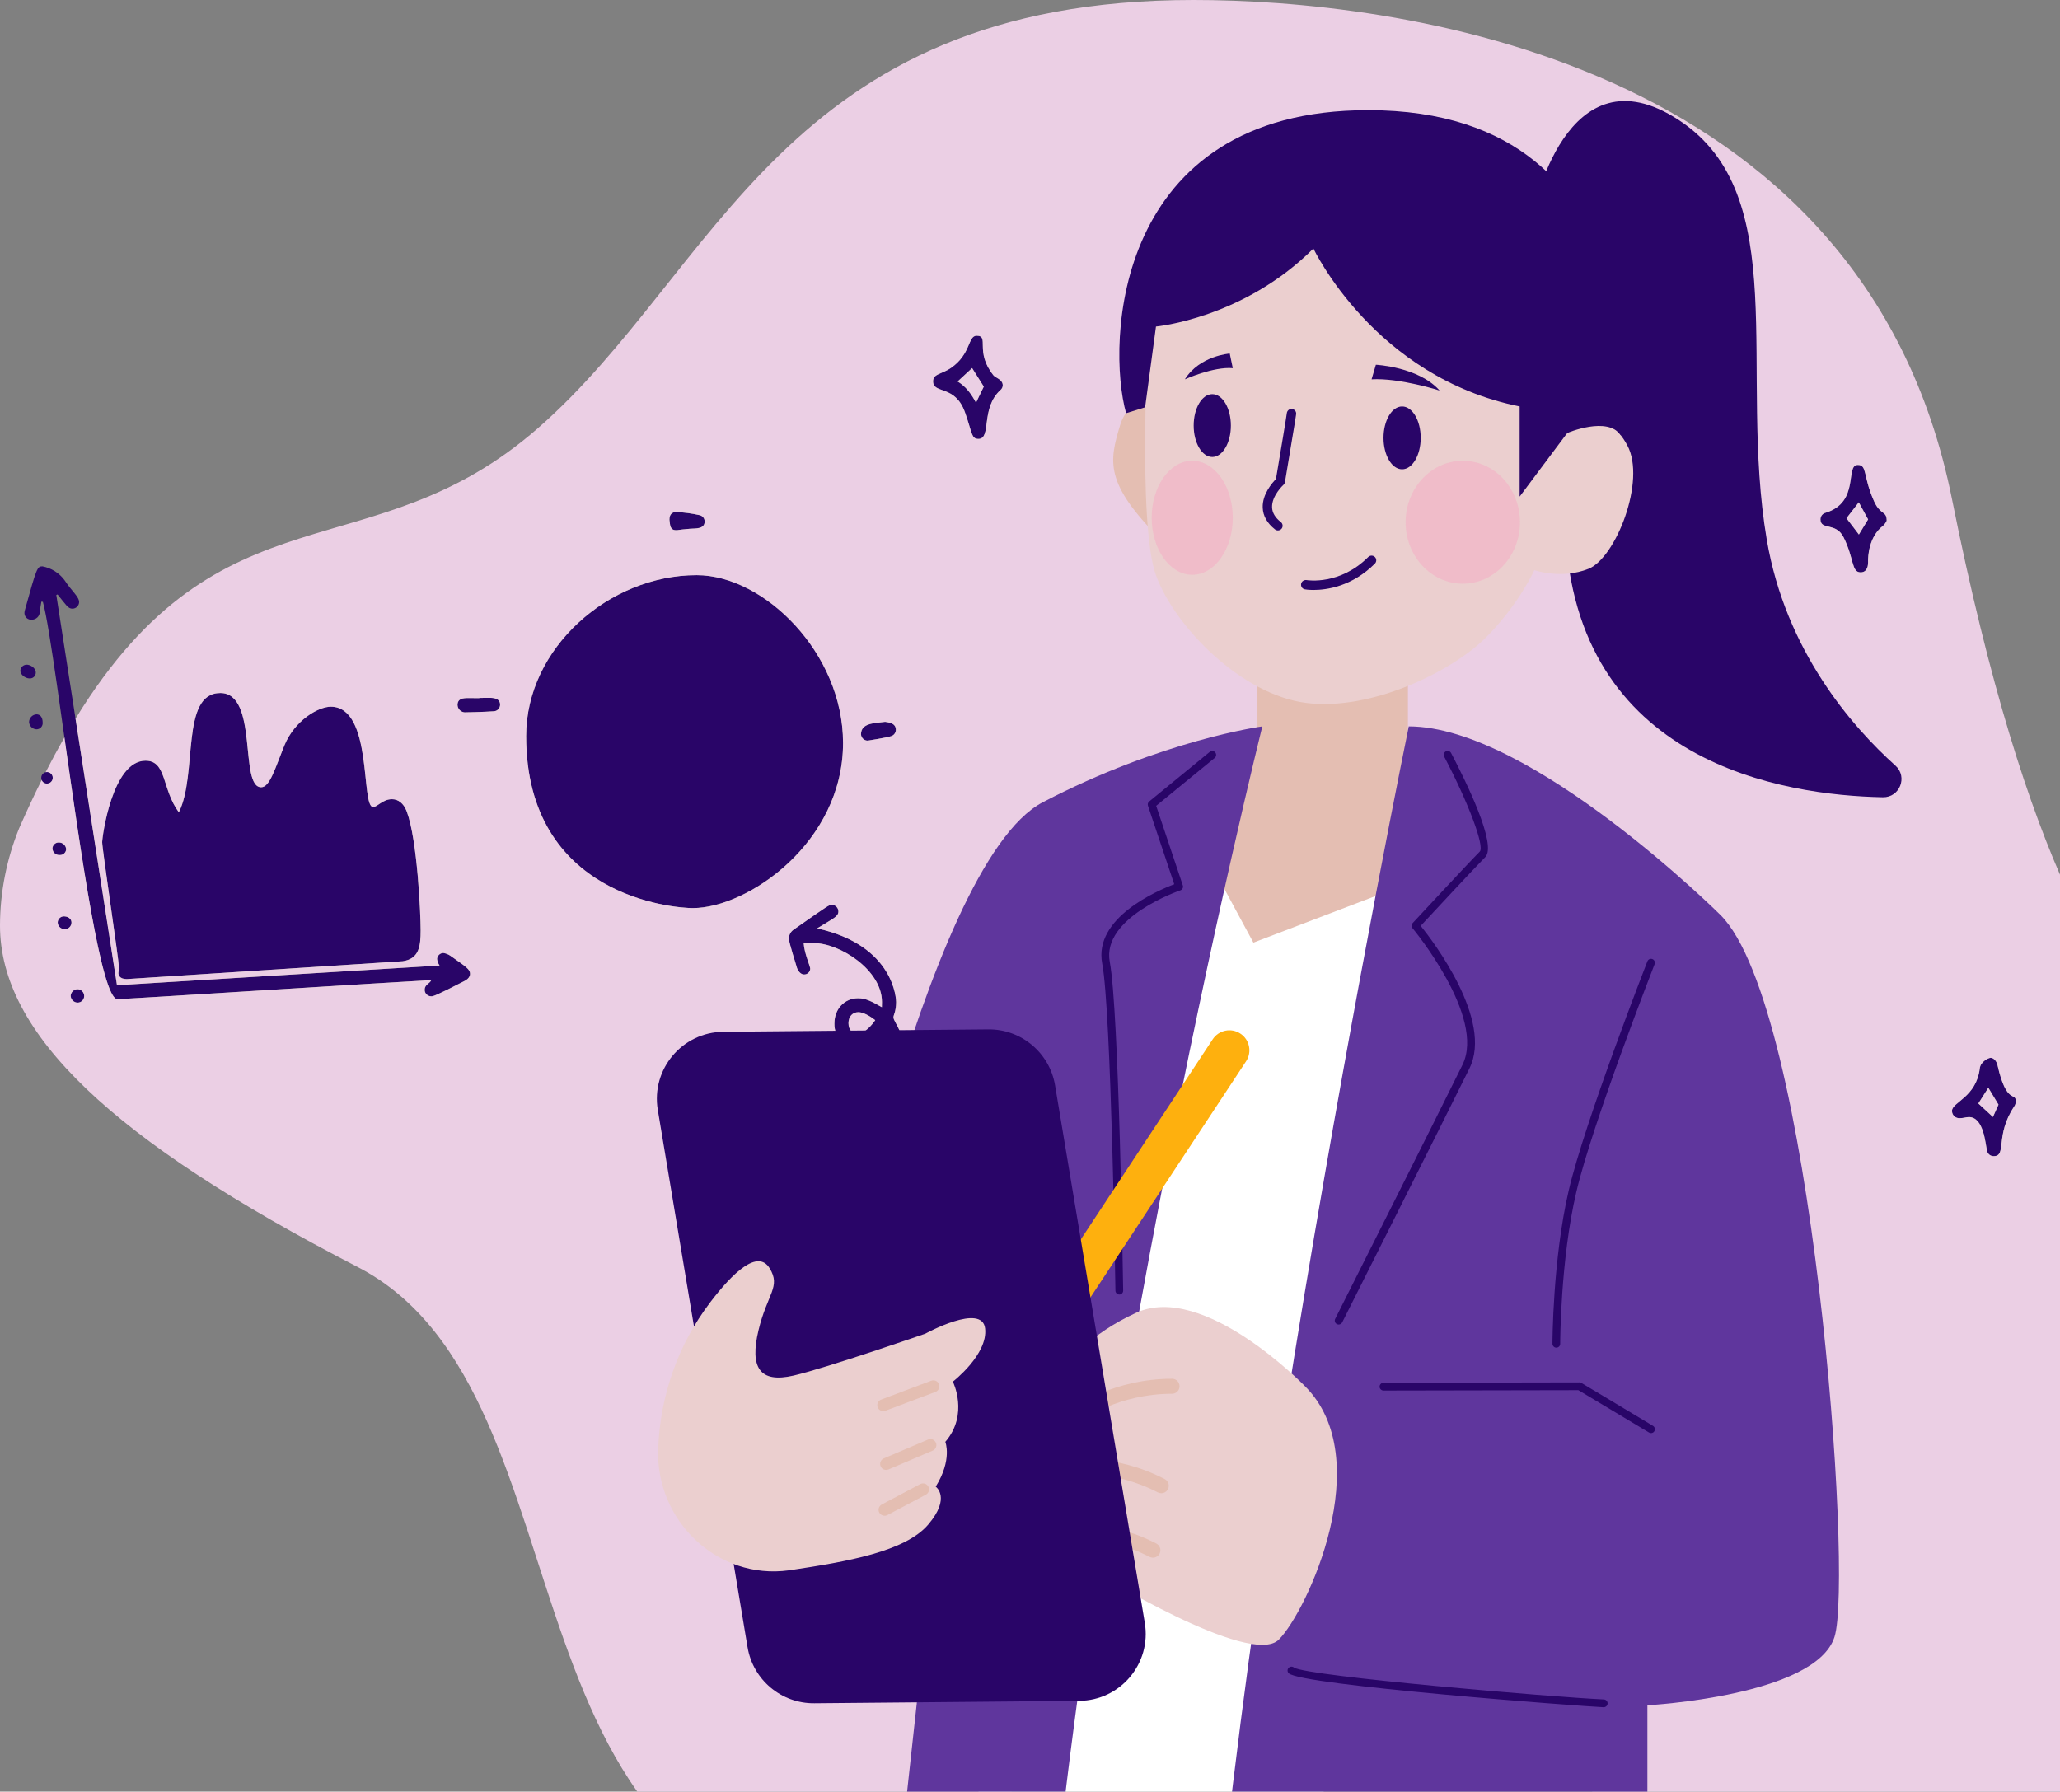 <svg width="530" height="461" viewBox="0 0 530 461" fill="none" xmlns="http://www.w3.org/2000/svg">
<rect x="0" y="0" width="530" height="461" fill="#808080" stroke="none"/>
<g clip-path="url(#clip0_490_11144)">
<path d="M216.9 191.171C216.9 216.792 192.385 233.658 178.226 233.658C173.575 233.658 135.37 230.83 135.37 189.373C135.37 166.77 156.663 147.994 179.235 147.994C196.568 147.994 216.9 167.997 216.9 191.171ZM46.014 209.018C50.914 199.233 46.361 178.326 56.702 178.326C66.552 178.326 61.505 202.567 67.191 202.567C69.43 202.567 70.734 197.796 73.133 191.897C75.813 185.303 81.956 181.844 85.098 181.844C96.007 181.844 92.768 207.659 95.987 207.659C97.118 207.659 98.445 205.649 100.841 205.649C102.466 205.649 103.848 206.699 104.637 208.778C107.388 216.027 108.228 235.182 108.228 239.372C108.228 243.526 107.825 246.715 103.603 247.334C103.538 247.345 32.662 251.925 32.594 251.925C30.61 251.925 30.459 250.693 30.459 250.408C30.536 249.87 30.581 249.328 30.593 248.785C30.593 247.158 26.288 218.48 26.288 216.699C26.288 215.294 28.889 195.737 37.443 195.737C42.951 195.741 41.597 203.063 46.014 209.018Z" fill="#290568"/>
<path d="M10.644 154.811C10.508 155.689 10.323 156.565 10.246 157.448C10.23 157.993 9.999 158.509 9.603 158.884C9.207 159.259 8.678 159.463 8.132 159.45C7.682 159.487 7.235 159.344 6.89 159.052C6.546 158.76 6.331 158.344 6.295 157.894C6.29 157.842 6.288 157.789 6.289 157.736C6.291 157.503 6.324 157.271 6.388 157.047C9.443 146.016 9.577 145.73 10.927 145.73C13.206 146.159 15.237 147.434 16.612 149.297C18.447 152.134 20.355 153.521 20.355 154.945C20.339 155.39 20.152 155.813 19.832 156.125C19.513 156.436 19.085 156.613 18.638 156.619C17.464 156.619 17.061 155.694 14.805 152.965L14.484 153.091L30.096 253.506L113.092 248.44C112.742 247.935 112.522 247.351 112.454 246.74C112.482 246.332 112.662 245.948 112.959 245.665C113.255 245.382 113.648 245.221 114.058 245.212C114.7 245.31 115.313 245.548 115.852 245.909C120 248.819 120.94 249.419 120.94 250.584C120.94 251.27 120.461 251.922 119.513 252.411C112.207 256.181 111.411 256.364 111.058 256.364H110.953C110.505 256.365 110.074 256.188 109.756 255.874C109.437 255.559 109.257 255.132 109.253 254.684C109.253 253.33 110.565 253.111 110.964 252.194C104.528 252.492 31.343 257.113 30.231 257.113C23.937 257.113 14.594 167.64 11.034 154.867L10.644 154.811ZM227.641 265.607C225.177 267.652 223.553 269.624 220.6 269.624C219.803 269.606 219.018 269.431 218.29 269.109C217.561 268.788 216.903 268.326 216.353 267.751C215.803 267.176 215.372 266.498 215.085 265.757C214.797 265.016 214.659 264.225 214.678 263.43C214.679 263.387 214.68 263.344 214.682 263.3C214.682 259.585 217.304 256.854 220.783 256.854C222.77 256.854 224.371 257.734 226.887 259.158C226.887 258.647 226.913 258.214 226.913 257.816C226.913 249.57 216.044 242.671 209.406 242.671C208.558 242.671 207.682 242.73 206.774 242.73C206.942 245.352 208.457 248.573 208.457 249.271C208.437 249.671 208.261 250.048 207.968 250.322C207.674 250.596 207.286 250.746 206.884 250.74C205.66 250.74 205.079 249.141 205.069 249.113C203.067 242.609 202.982 241.97 202.982 241.592V241.492C202.977 241.035 203.088 240.583 203.305 240.18C203.522 239.777 203.837 239.435 204.221 239.186C213.061 232.982 213.377 232.807 213.937 232.807H214.04C214.481 232.824 214.9 233.009 215.209 233.324C215.518 233.638 215.695 234.059 215.703 234.499C215.703 235.871 214.504 236.224 210.236 238.885C230.318 243.294 230.558 257.458 230.558 257.805C230.558 260.244 229.873 261.141 229.873 261.746C229.873 263.195 233.322 265.865 233.322 275.037C233.322 287.479 226.151 300.362 223.845 300.362C223.459 300.364 223.088 300.213 222.812 299.943C222.537 299.673 222.38 299.306 222.374 298.92C222.374 296.943 229.705 288.284 229.705 275.165C229.712 268.664 227.7 265.697 227.641 265.607ZM225.179 262.502C225.041 262.4 222.647 260.44 220.829 260.44C219.412 260.44 218.297 261.503 218.297 263.274C218.297 265.165 219.531 266.015 220.605 266.015C222.455 266.013 224.493 263.543 225.179 262.498V262.502ZM251.733 112.936C249.86 112.936 250.146 111.343 248.268 106.084C245.702 98.9 240.067 101.482 240.067 98.111C240.067 96.153 242.31 96.296 244.651 94.685C249.876 91.087 248.982 86.39 251.27 86.39C254.693 86.39 250.66 90.43 255.616 96.6C256.108 97.212 257.993 97.634 257.993 99.156C257.988 99.385 257.933 99.61 257.833 99.817C257.733 100.023 257.59 100.205 257.413 100.351C252.218 105.033 255.163 112.936 251.733 112.936ZM251.108 103.621L253.11 99.478C252.054 97.803 251.016 96.159 250.105 94.712L246.374 98.161C248.512 99.431 249.907 101.36 251.109 103.618L251.108 103.621ZM485.411 133.958V133.997C485.187 134.473 484.879 134.904 484.502 135.271C480.724 138.084 480.621 143.438 480.621 144.224V144.695C480.621 145.31 480.541 147.27 478.698 147.27C476.319 147.27 477.067 143.768 474.319 138.249C472.356 134.301 468.374 136.512 468.374 133.628C468.375 133.238 468.507 132.86 468.748 132.553C468.99 132.247 469.327 132.03 469.706 131.936C478.611 129.211 474.632 119.63 477.974 119.63C480.457 119.63 479.237 122.474 482.179 129.015C483.797 132.609 485.411 131.379 485.411 133.958ZM475.065 133.344L478.258 137.538L480.627 133.649L478.235 129.252C477.178 130.615 476.121 131.979 475.065 133.344ZM512.944 297.491C512.522 297.5 512.112 297.352 511.793 297.076C511.474 296.8 511.269 296.417 511.218 295.999C510.789 294.307 510.405 287.435 506.56 287.435C505.838 287.435 505.205 287.716 504.196 287.716C503.702 287.747 503.216 287.58 502.846 287.254C502.475 286.927 502.25 286.467 502.219 285.974C502.216 285.928 502.215 285.881 502.216 285.835C502.216 283.6 508.478 282.335 509.363 274.901C509.576 273.108 511.683 272.192 512.146 272.192C512.936 272.192 513.677 272.998 513.925 274.09C516.304 284.545 518.639 280.786 518.639 283.434C518.617 283.915 518.455 284.379 518.172 284.769C513.245 292.21 516.372 297.491 512.944 297.491ZM512.748 287.41L514.18 284.233L511.56 279.887L508.99 283.934L512.748 287.41ZM123.313 179.578C124 179.578 124.688 179.563 125.374 179.563C125.526 179.563 125.719 179.557 125.938 179.557C127.01 179.557 128.667 179.695 128.667 181.332C128.666 181.763 128.5 182.178 128.202 182.491C127.905 182.804 127.498 182.991 127.066 183.014C124.625 183.203 119.586 183.297 119.518 183.297C119.038 183.253 118.59 183.037 118.258 182.688C117.925 182.34 117.731 181.883 117.71 181.402C117.71 179.707 119.203 179.618 120.474 179.618H120.908C121.709 179.618 122.512 179.643 123.313 179.643V179.578ZM172.24 133.776V133.641C172.24 132.526 172.795 131.749 173.984 131.749C176.005 131.844 178.013 132.114 179.986 132.557C180.364 132.633 180.702 132.841 180.941 133.143C181.179 133.444 181.303 133.821 181.291 134.205C181.291 136.204 178.864 135.942 177.597 136.049C174.074 136.347 174.673 136.419 173.944 136.419C172.366 136.419 172.411 135.126 172.24 133.776ZM227.735 185.734C228.388 185.873 230.486 185.943 230.486 187.747C230.495 188.132 230.373 188.509 230.14 188.817C229.907 189.124 229.577 189.343 229.203 189.44C227.898 189.843 223.303 190.572 223.248 190.572C222.809 190.571 222.387 190.404 222.066 190.105C221.745 189.806 221.549 189.397 221.518 188.961C221.518 185.993 224.971 186.111 227.735 185.734ZM9.385 183.806C10.373 183.806 10.976 184.595 10.976 185.892C11 186.116 10.977 186.343 10.908 186.557C10.838 186.771 10.724 186.968 10.573 187.135C10.422 187.302 10.237 187.435 10.03 187.526C9.824 187.617 9.601 187.663 9.375 187.661C8.878 187.64 8.406 187.434 8.055 187.082C7.703 186.731 7.497 186.26 7.477 185.764C7.492 185.258 7.696 184.776 8.049 184.414C8.402 184.051 8.879 183.834 9.385 183.806ZM7.648 174.571C6.473 174.571 5.234 173.586 5.234 172.585C5.255 172.163 5.44 171.764 5.749 171.475C6.059 171.185 6.469 171.027 6.893 171.033C7.708 171.033 9.202 171.79 9.202 173.076C9.203 173.272 9.164 173.466 9.09 173.647C9.015 173.829 8.905 173.993 8.767 174.132C8.628 174.271 8.464 174.381 8.283 174.457C8.101 174.532 7.907 174.571 7.711 174.572C7.689 174.572 7.668 174.571 7.648 174.571ZM19.981 257.984C19.52 257.978 19.078 257.798 18.745 257.48C18.411 257.163 18.21 256.731 18.182 256.272C18.198 255.815 18.386 255.381 18.71 255.058C19.034 254.735 19.468 254.547 19.926 254.532C20.385 254.535 20.825 254.719 21.148 255.044C21.472 255.369 21.655 255.808 21.656 256.266C21.66 256.488 21.619 256.709 21.537 256.916C21.455 257.122 21.333 257.311 21.178 257.47C21.023 257.63 20.838 257.757 20.633 257.846C20.429 257.934 20.209 257.981 19.986 257.984H19.981ZM16.555 235.797C16.925 235.797 18.393 236.039 18.393 237.424C18.38 237.869 18.192 238.292 17.871 238.601C17.55 238.91 17.12 239.082 16.674 239.079C16.206 239.095 15.75 238.925 15.408 238.606C15.066 238.287 14.864 237.846 14.847 237.379C14.847 237.171 14.887 236.965 14.967 236.773C15.046 236.581 15.163 236.406 15.31 236.259C15.457 236.111 15.632 235.994 15.825 235.914C16.017 235.834 16.224 235.793 16.432 235.793C16.473 235.793 16.515 235.794 16.555 235.797ZM15.356 219.999C14.897 220.032 14.444 219.882 14.095 219.582C13.747 219.282 13.533 218.856 13.499 218.398L13.496 218.34C13.498 218.133 13.54 217.928 13.621 217.738C13.702 217.547 13.819 217.374 13.967 217.229C14.115 217.084 14.29 216.969 14.482 216.892C14.675 216.814 14.88 216.775 15.088 216.777C15.103 216.777 15.118 216.777 15.133 216.778C15.603 216.771 16.059 216.942 16.41 217.255C16.761 217.569 16.98 218.002 17.024 218.47C17.02 218.676 16.975 218.879 16.892 219.067C16.808 219.255 16.689 219.425 16.54 219.567C16.391 219.71 16.215 219.821 16.023 219.896C15.831 219.97 15.626 220.006 15.42 220.001C15.399 220.001 15.378 220.001 15.356 219.999ZM10.618 200.133C10.617 199.839 10.704 199.551 10.868 199.307C11.031 199.062 11.264 198.871 11.536 198.758C11.808 198.646 12.107 198.616 12.396 198.672C12.685 198.729 12.951 198.87 13.16 199.077C13.369 199.285 13.511 199.549 13.569 199.837C13.628 200.125 13.599 200.424 13.487 200.696C13.375 200.968 13.185 201.201 12.941 201.365C12.697 201.529 12.409 201.617 12.114 201.619C11.924 201.625 11.734 201.593 11.556 201.526C11.377 201.459 11.214 201.358 11.075 201.228C10.936 201.098 10.824 200.941 10.746 200.768C10.667 200.595 10.624 200.408 10.618 200.218C10.617 200.19 10.617 200.161 10.618 200.133Z" fill="#290568"/>
<path d="M396.649 402.441C395.858 402.863 395.191 403.163 395.062 404.045C395.351 404.334 395.739 404.506 396.148 404.527C396.673 404.481 397.161 404.241 397.518 403.855C397.24 403.41 396.959 402.953 396.649 402.441ZM218.296 263.273C218.296 265.165 219.529 266.015 220.603 266.015C222.454 266.015 224.49 263.542 225.178 262.5C225.04 262.399 222.646 260.439 220.828 260.439C219.412 260.44 218.296 261.503 218.296 263.273ZM475.065 133.345L478.258 137.538L480.627 133.649L478.235 129.251C477.152 130.648 476.079 132.033 475.065 133.345Z" fill="#EBCFE4"/>
<path d="M589 337.058C589 248.74 540.696 320.386 502.201 128.363C479.278 14.009 357.139 0 307.092 0C201.411 0 184.743 69.722 138.36 110.213C95.361 147.75 57.125 123.503 19.431 184.912L30.096 253.506L113.092 248.44C112.742 247.935 112.522 247.351 112.454 246.74C112.482 246.332 112.662 245.948 112.959 245.665C113.255 245.382 113.647 245.22 114.058 245.211C114.7 245.309 115.313 245.548 115.852 245.909C119.999 248.818 120.94 249.419 120.94 250.584C120.94 251.27 120.461 251.922 119.513 252.411C112.207 256.181 111.411 256.363 111.058 256.363H110.953C110.504 256.364 110.074 256.188 109.756 255.874C109.437 255.559 109.257 255.131 109.253 254.684C109.253 253.33 110.565 253.111 110.964 252.194C104.528 252.492 31.343 257.113 30.231 257.113C26.158 257.113 20.808 219.641 16.574 189.735C14.962 192.556 13.35 195.542 11.738 198.693C11.858 198.664 11.98 198.648 12.104 198.647C12.494 198.654 12.865 198.813 13.139 199.09C13.413 199.367 13.567 199.74 13.568 200.129C13.57 200.519 13.418 200.893 13.146 201.171C12.874 201.45 12.503 201.612 12.114 201.621C11.813 201.638 11.515 201.558 11.265 201.391C11.015 201.225 10.826 200.981 10.727 200.698C8.801 204.56 6.875 208.682 4.951 213.064C1.703 221.03 0.022 229.546 -6.10352e-05 238.146C-6.10352e-05 265.827 28.609 293.278 92 326C155.391 358.722 123.757 493 230.558 493C321.558 441 211.84 289.201 211.84 290.239C211.84 290.537 211.73 290.914 211.73 291.954C211.73 292.433 217.182 341.835 217.884 343.902C239.961 308.838 282.441 327.907 302.355 304.933C301.942 304.821 301.521 304.741 301.095 304.694C300.302 304.694 277.958 304.958 277.265 304.958C276.639 304.958 276.104 305.073 275.639 305.073C272.752 305.073 272.573 300.635 270.003 236.605C269.771 230.835 263.887 238.883 263.887 217.06C263.887 200.94 336 306.807 336 305.073C336 303.907 335.044 304.496 335.044 293.865C335.044 249.486 292.55 257.808 346.5 257.808C435.054 257.808 409.5 217.683 409.5 288.467C409.5 308.112 453.257 279.091 453.257 295.076C453.257 298.42 452.144 298.662 449.676 298.662C449.311 298.662 442.028 298.642 427.374 298.642C418.139 298.642 408.491 298.649 400.669 298.649H399.69C404.587 305.396 427.382 307.993 430.147 307.993L400.669 528C446.731 528 449.676 519.5 469.706 493L506.56 485.5C505.802 492.154 527.677 461.705 523.515 466.959C556.746 462.764 589 392.813 589 337.058ZM103.603 247.334C103.538 247.344 32.662 251.924 32.594 251.924C30.61 251.924 30.459 250.693 30.459 250.408C30.536 249.87 30.581 249.328 30.593 248.784C30.593 247.157 26.288 218.479 26.288 216.698C26.288 215.293 28.889 195.737 37.443 195.737C42.948 195.737 41.594 203.059 46.012 209.014C50.911 199.229 46.359 178.322 56.699 178.322C66.55 178.322 61.502 202.563 67.188 202.563C69.428 202.563 70.731 197.792 73.129 191.892C75.81 185.298 81.954 181.84 85.095 181.84C96.005 181.84 92.766 207.654 95.984 207.654C97.116 207.654 98.442 205.645 100.839 205.645C102.463 205.645 103.845 206.694 104.634 208.773C107.385 216.023 108.226 235.177 108.226 239.368C108.228 243.526 107.825 246.715 103.603 247.334ZM13.496 218.342C13.497 218.135 13.54 217.93 13.621 217.74C13.702 217.549 13.819 217.376 13.967 217.231C14.115 217.086 14.29 216.971 14.482 216.894C14.674 216.816 14.88 216.777 15.088 216.778C15.103 216.778 15.118 216.779 15.133 216.78C15.603 216.773 16.059 216.943 16.41 217.257C16.76 217.57 16.98 218.004 17.024 218.472C17.02 218.678 16.974 218.88 16.89 219.068C16.807 219.257 16.687 219.426 16.538 219.568C16.389 219.71 16.213 219.822 16.021 219.896C15.828 219.97 15.623 220.006 15.417 220.001L15.358 219.998C15.131 220.015 14.902 219.987 14.686 219.915C14.47 219.844 14.269 219.731 14.097 219.582C13.924 219.434 13.782 219.253 13.68 219.05C13.577 218.846 13.516 218.625 13.499 218.398L13.496 218.342ZM16.673 239.08C16.205 239.096 15.75 238.926 15.408 238.607C15.065 238.288 14.864 237.847 14.847 237.381C14.846 237.173 14.887 236.966 14.966 236.774C15.046 236.582 15.162 236.407 15.309 236.259C15.456 236.112 15.631 235.995 15.823 235.915C16.016 235.835 16.222 235.793 16.431 235.792C16.473 235.792 16.515 235.794 16.558 235.797C16.928 235.797 18.396 236.039 18.396 237.424C18.383 237.87 18.195 238.293 17.873 238.602C17.551 238.912 17.12 239.083 16.673 239.08ZM19.983 257.984C19.522 257.978 19.08 257.798 18.747 257.48C18.413 257.163 18.212 256.731 18.184 256.272C18.2 255.815 18.388 255.381 18.712 255.058C19.036 254.735 19.47 254.547 19.928 254.531C20.387 254.535 20.826 254.719 21.15 255.044C21.474 255.369 21.657 255.808 21.658 256.266C21.662 256.488 21.621 256.709 21.539 256.915C21.457 257.122 21.335 257.311 21.18 257.47C21.025 257.63 20.84 257.757 20.635 257.845C20.431 257.934 20.211 257.981 19.988 257.984H19.981H19.983ZM227.735 185.733C228.388 185.873 230.485 185.943 230.485 187.747C230.494 188.132 230.373 188.509 230.14 188.816C229.907 189.124 229.577 189.343 229.203 189.439C227.898 189.843 223.303 190.572 223.248 190.572C222.809 190.57 222.387 190.403 222.066 190.105C221.745 189.806 221.549 189.397 221.518 188.96C221.518 185.993 224.971 186.11 227.735 185.733ZM173.982 131.749C176.002 131.843 178.01 132.113 179.983 132.556C180.361 132.633 180.699 132.841 180.938 133.142C181.177 133.444 181.301 133.821 181.288 134.205C181.288 136.204 178.861 135.941 177.594 136.049C174.072 136.347 174.67 136.419 173.941 136.419C172.362 136.419 172.408 135.126 172.235 133.776V133.641C172.236 132.526 172.791 131.749 173.98 131.749H173.982ZM127.068 183.014C124.627 183.202 119.588 183.297 119.52 183.297C119.04 183.253 118.592 183.037 118.259 182.688C117.927 182.34 117.733 181.883 117.712 181.402C117.712 179.707 119.205 179.618 120.476 179.618H120.91C121.711 179.618 122.514 179.642 123.315 179.642V179.577C124.002 179.577 124.69 179.563 125.376 179.563C125.527 179.563 125.721 179.557 125.94 179.557C127.012 179.557 128.669 179.695 128.669 181.332C128.668 181.763 128.502 182.178 128.204 182.491C127.906 182.804 127.499 182.991 127.067 183.014H127.068ZM135.371 189.373C135.371 166.77 156.664 147.994 179.236 147.994C196.569 147.994 216.901 167.996 216.901 191.171C216.901 216.792 192.386 233.658 178.227 233.658C173.574 233.658 135.37 230.83 135.37 189.373H135.371ZM223.851 300.363C223.464 300.364 223.093 300.214 222.818 299.944C222.542 299.674 222.385 299.306 222.38 298.921C222.38 296.944 229.71 288.284 229.71 275.165C229.71 268.666 227.7 265.7 227.641 265.609C225.177 267.654 223.552 269.627 220.6 269.627C219.803 269.608 219.018 269.433 218.29 269.112C217.561 268.79 216.903 268.329 216.353 267.753C215.803 267.178 215.372 266.501 215.085 265.759C214.797 265.018 214.659 264.227 214.678 263.433C214.679 263.389 214.68 263.346 214.682 263.303C214.682 259.588 217.304 256.856 220.783 256.856C222.77 256.856 224.371 257.737 226.887 259.161C226.887 258.649 226.913 258.216 226.913 257.818C226.913 249.572 216.044 242.674 209.406 242.674C208.558 242.674 207.682 242.732 206.774 242.732C206.942 245.355 208.457 248.576 208.457 249.273C208.437 249.674 208.261 250.051 207.968 250.325C207.674 250.599 207.285 250.748 206.884 250.742C205.66 250.742 205.079 249.143 205.069 249.115C203.067 242.611 202.982 241.972 202.982 241.594V241.494C202.977 241.037 203.088 240.586 203.305 240.183C203.522 239.779 203.837 239.437 204.221 239.188C213.061 232.984 213.377 232.81 213.937 232.81H214.04C214.481 232.827 214.899 233.011 215.209 233.326C215.518 233.641 215.695 234.061 215.703 234.502C215.703 235.873 214.504 236.226 210.236 238.888C230.318 243.296 230.558 257.461 230.558 257.808C230.558 260.246 229.872 261.143 229.872 261.748C229.872 263.197 233.322 265.868 233.322 275.04C233.327 287.479 226.157 300.363 223.851 300.363ZM257.413 100.348C252.217 105.034 255.163 112.934 251.733 112.934C249.86 112.934 250.146 111.34 248.268 106.082C245.702 98.897 240.067 101.48 240.067 98.108C240.067 96.15 242.31 96.294 244.651 94.682C249.876 91.084 248.982 86.387 251.27 86.387C254.693 86.387 250.66 90.428 255.616 96.597C256.108 97.209 257.993 97.631 257.993 99.153C257.988 99.382 257.933 99.608 257.833 99.814C257.733 100.02 257.59 100.202 257.413 100.348ZM485.41 133.997C485.187 134.472 484.879 134.904 484.502 135.271C480.723 138.084 480.62 143.438 480.62 144.224V144.694C480.62 145.31 480.541 147.27 478.697 147.27C476.318 147.27 477.066 143.768 474.319 138.249C472.355 134.301 468.373 136.511 468.373 133.628C468.374 133.238 468.506 132.86 468.747 132.553C468.989 132.247 469.326 132.029 469.706 131.936C478.61 129.211 474.631 119.63 477.974 119.63C480.456 119.63 479.237 122.474 482.179 129.015C483.795 132.609 485.409 131.379 485.409 133.961L485.41 133.997ZM518.171 284.767C513.243 292.21 516.371 297.49 512.943 297.49C512.521 297.499 512.111 297.351 511.792 297.075C511.473 296.799 511.268 296.416 511.217 295.998C510.788 294.306 510.404 287.434 506.56 287.434C505.837 287.434 505.204 287.716 504.195 287.716C503.701 287.746 503.216 287.58 502.845 287.253C502.474 286.926 502.249 286.466 502.218 285.973C502.216 285.927 502.215 285.881 502.215 285.835C502.215 283.6 508.477 282.334 509.362 274.901C509.575 273.107 511.682 272.191 512.145 272.191C512.935 272.191 513.676 272.998 513.924 274.09C516.303 284.544 518.638 280.785 518.638 283.433C518.616 283.914 518.453 284.377 518.171 284.767Z" fill="#EBCFE4"/>
<path d="M508.991 283.934L512.749 287.41L514.181 284.233L511.561 279.886L508.991 283.934ZM246.374 98.162C248.512 99.432 249.907 101.361 251.108 103.62L253.11 99.477L250.105 94.71L246.374 98.162Z" fill="#EBCFE4"/>
<path d="M394.37 55.044C394.37 55.044 402.74 11.606 432.046 30.974C461.352 50.33 447.214 95.339 454.541 138.776C459.386 167.487 476.568 187.047 487.671 197.013C490.885 199.903 488.751 205.228 484.434 205.144C459.038 204.653 405.15 196.461 402.752 136.162C399.599 57.142 394.37 55.044 394.37 55.044Z" fill="#290568"/>
<path d="M362.235 190.225V162.234H323.516V188.042C319.799 189.877 316.19 191.544 316.19 191.544L301.537 233.41L313.576 270.036L346.803 267.158L374.274 218.492C374.274 218.48 375.317 195.19 362.235 190.225ZM298.491 106.924C298.491 106.924 290.948 100.219 288.154 109.503C285.36 118.785 284.185 124.361 298.491 138.668C312.795 152.976 298.491 106.924 298.491 106.924Z" fill="#E4BEB2"/>
<path d="M295.697 81.464C295.445 83.539 292.555 134.843 297.435 148.095C302.316 161.347 319.414 178.797 336.154 180.883C352.893 182.97 373.65 172.68 382.199 164.141C390.749 155.602 394.753 146.704 394.753 146.704C394.753 146.704 401.733 149.15 408.711 146.357C415.69 143.562 423.568 123.678 418.687 114.611C413.807 105.545 406.96 107.272 399.802 114.42L397.896 68.212L353.254 37.858L312.436 51.11C312.449 51.11 298.838 54.948 295.697 81.464Z" fill="#EBCFCF"/>
<path d="M304.677 209.582L322.471 242.549L371.167 223.972L388.134 263.476L337.916 417.067L345.183 538.049C345.183 538.049 274.076 537.521 247.912 511.365L262.565 319.218C262.565 319.207 270.935 186.819 304.677 209.582Z" fill="white"/>
<path d="M362.451 186.903C362.451 186.903 308.827 448.296 308.827 570.753C308.827 570.753 362.451 597.173 423.844 570.657V438.785C423.844 438.785 467.095 436.447 471.976 421.215C476.856 405.985 466.256 259.051 442.669 235.462C442.682 235.462 393.843 186.903 362.451 186.903ZM324.775 186.903C324.775 186.903 274.185 389.364 265.815 554.718C265.815 554.718 245.874 552.103 224.951 538.049L242.458 378.079L211.761 354.356C211.761 354.356 237.577 222.485 268.274 206.439C298.97 190.392 324.775 186.903 324.775 186.903Z" fill="#5F369D"/>
<path d="M287.988 333.094C287.436 333.094 286.991 332.65 286.98 332.11C286.968 331.391 285.913 260.155 283.575 247.91C281.332 236.145 297.879 229.118 302.113 227.523L295.35 207.326C295.217 206.931 295.337 206.499 295.661 206.235L311.25 193.463C311.681 193.115 312.305 193.175 312.665 193.607C313.012 194.039 312.953 194.662 312.521 195.023L297.46 207.35L304.319 227.822C304.499 228.35 304.211 228.914 303.683 229.094C303.479 229.165 283.347 236.062 285.529 247.538C287.891 259.963 288.922 329.149 288.97 332.086C288.982 332.638 288.538 333.094 287.988 333.106C287.999 333.094 287.999 333.094 287.988 333.094Z" fill="#290568"/>
<path d="M253.959 364.851C251.583 363.293 250.924 360.09 252.496 357.728L312.006 267.423C313.564 265.048 316.767 264.388 319.128 265.96C321.502 267.518 322.162 270.721 320.591 273.083L261.081 363.388C259.521 365.762 256.32 366.411 253.959 364.851Z" fill="#FEB00E"/>
<path d="M335.77 356.708C335.77 356.708 309.69 329.725 292.219 337.832C246.282 359.142 281.355 404.355 281.355 404.355C281.355 404.355 321.716 429.191 329.019 421.888C336.309 414.572 354.464 375.392 335.77 356.708Z" fill="#EBCFCF"/>
<path d="M277.59 365.583C276.99 365.583 276.402 365.306 276.019 364.779C275.395 363.915 275.587 362.704 276.451 362.08C276.858 361.78 286.726 354.765 301.547 354.765C302.615 354.765 303.477 355.628 303.477 356.696C303.477 357.762 302.615 358.626 301.547 358.626C287.962 358.626 278.812 365.138 278.728 365.21C278.381 365.462 277.974 365.583 277.59 365.583ZM298.778 384.218C298.479 384.218 298.178 384.147 297.891 384.003C285.828 377.766 274.7 379.338 274.592 379.362C273.537 379.53 272.554 378.797 272.398 377.742C272.242 376.687 272.962 375.703 274.017 375.548C274.521 375.476 286.5 373.773 299.665 380.585C300.613 381.077 300.984 382.24 300.492 383.187C300.145 383.835 299.474 384.218 298.778 384.218ZM296.62 400.804C296.32 400.804 296.021 400.733 295.733 400.589C283.67 394.353 272.542 395.935 272.435 395.947C271.38 396.115 270.396 395.384 270.24 394.328C270.084 393.273 270.804 392.289 271.859 392.134C272.362 392.061 284.341 390.359 297.508 397.17C298.455 397.662 298.827 398.825 298.335 399.773C297.987 400.421 297.316 400.804 296.62 400.804Z" fill="#E4BEB2"/>
<path d="M277.687 437.646L209.519 438.269C201.029 438.353 193.738 432.238 192.335 423.854L169.241 285.59C167.49 275.133 175.5 265.587 186.1 265.491L254.269 264.868C262.758 264.783 270.048 270.9 271.451 279.283L294.534 417.559C296.285 428.004 288.287 437.55 277.687 437.646Z" fill="#290568"/>
<path d="M169.337 372.861C169.816 359.238 174.409 346.058 182.647 335.204C188.558 327.409 194.961 321.365 198.019 326.342C200.957 331.139 197.419 332.83 195.141 342.328C192.863 351.826 195.405 355.988 204.17 353.949C212.936 351.91 238.069 343.167 238.069 343.167C238.069 343.167 252.697 335.157 253.453 341.837C254.208 348.517 245.155 355.508 245.155 355.508C245.155 355.508 249.352 363.903 243.212 371.002C243.212 371.002 245.071 375.583 240.742 382.528C240.742 382.528 244.748 385.322 238.812 392.289C232.888 399.257 217.792 401.848 203.391 404.007C203.247 404.031 203.103 404.055 202.959 404.067C184.649 406.573 168.677 391.342 169.337 372.861Z" fill="#EBCFCF"/>
<path d="M227.253 363.099C226.629 363.099 226.041 362.715 225.813 362.104C225.514 361.312 225.922 360.424 226.713 360.125L239.603 355.268C240.394 354.968 241.283 355.376 241.582 356.168C241.882 356.959 241.474 357.846 240.682 358.146L227.792 363.003C227.624 363.063 227.433 363.099 227.253 363.099ZM227.985 378.222C227.385 378.222 226.809 377.874 226.569 377.287C226.234 376.507 226.606 375.596 227.385 375.26L238.765 370.415C239.556 370.078 240.455 370.45 240.791 371.23C241.126 372.01 240.755 372.921 239.975 373.256L228.595 378.101C228.38 378.174 228.176 378.222 227.985 378.222ZM227.59 390.023C227.038 390.023 226.499 389.723 226.223 389.207C225.827 388.452 226.104 387.529 226.858 387.121L236.763 381.868C237.518 381.472 238.454 381.76 238.85 382.503C239.245 383.259 238.97 384.183 238.214 384.59L228.31 389.843C228.081 389.963 227.829 390.023 227.59 390.023Z" fill="#E4BEB2"/>
<path d="M297.412 84.018C297.412 84.018 319.895 81.966 337.917 63.941C337.917 63.941 353.589 97.089 390.977 104.585V127.779L403.219 111.42C403.219 111.42 413.64 106.947 417.045 112.044C417.045 112.044 429.407 28.347 351.982 28.347C286.416 28.347 284.714 88.515 289.726 106.323L294.618 104.8L297.412 84.018Z" fill="#290568"/>
<path d="M311.896 117.586C314.539 117.586 316.681 113.968 316.681 109.503C316.681 105.039 314.539 101.42 311.896 101.42C309.255 101.42 307.112 105.039 307.112 109.503C307.112 113.968 309.255 117.586 311.896 117.586ZM360.737 120.752C363.379 120.752 365.521 117.133 365.521 112.669C365.521 108.205 363.379 104.586 360.737 104.586C358.094 104.586 355.952 108.205 355.952 112.669C355.952 117.133 358.094 120.752 360.737 120.752ZM352.883 97.606L353.986 93.853C353.986 93.853 364.969 94.38 370.377 100.484C370.389 100.484 359.97 97.175 352.883 97.606ZM317.172 94.728L316.393 90.974C316.393 90.974 308.659 91.502 304.846 97.606C304.846 97.606 312.184 94.296 317.172 94.728Z" fill="#290568"/>
<path d="M328.792 136.486C328.528 136.486 328.264 136.402 328.049 136.234C326.01 134.638 324.943 132.743 324.872 130.609C324.751 127.155 327.353 124.204 328.277 123.269C329.392 116.686 331.011 107.007 331.071 106.336C331.13 105.7 331.694 105.184 332.33 105.232C332.977 105.268 333.48 105.773 333.48 106.42C333.48 106.551 333.48 106.959 330.591 124.061C330.543 124.325 330.412 124.576 330.208 124.756C330.171 124.78 327.174 127.551 327.282 130.537C327.329 131.952 328.073 133.187 329.536 134.339C330.064 134.747 330.148 135.514 329.74 136.03C329.499 136.329 329.153 136.486 328.792 136.486ZM337.952 151.801C336.657 151.801 335.842 151.668 335.734 151.644C335.075 151.537 334.643 150.913 334.751 150.254C334.858 149.594 335.482 149.173 336.141 149.257C336.501 149.317 344.764 150.589 352.03 143.322C352.498 142.854 353.265 142.854 353.733 143.322C354.2 143.789 354.2 144.556 353.733 145.024C347.832 150.924 341.297 151.801 337.952 151.801Z" fill="#290568"/>
<path opacity="0.46" d="M376.349 150.194C384.475 150.194 391.062 143.112 391.062 134.376C391.062 125.639 384.475 118.558 376.349 118.558C368.224 118.558 361.636 125.639 361.636 134.376C361.636 143.112 368.224 150.194 376.349 150.194ZM306.741 147.904C312.502 147.904 317.173 141.332 317.173 133.225C317.173 125.118 312.502 118.545 306.741 118.545C300.98 118.545 296.309 125.118 296.309 133.225C296.309 141.332 300.98 147.904 306.741 147.904Z" fill="#F6A6C2"/>
<path d="M424.78 368.749C424.612 368.749 424.432 368.701 424.264 368.605L406.087 357.703L355.952 357.799C355.401 357.799 354.945 357.356 354.945 356.804C354.945 356.252 355.389 355.797 355.941 355.797L406.35 355.7C406.53 355.7 406.71 355.749 406.865 355.844L425.284 366.89C425.764 367.178 425.908 367.79 425.632 368.269C425.452 368.581 425.117 368.749 424.78 368.749ZM400.426 346.766C399.875 346.766 399.418 346.322 399.418 345.759C399.418 345.543 399.467 324.04 403.603 306.314C407.728 288.625 423.688 247.766 423.844 247.347C424.048 246.831 424.635 246.58 425.139 246.782C425.655 246.986 425.906 247.562 425.702 248.078C425.547 248.486 409.635 289.213 405.546 306.77C401.457 324.279 401.409 345.543 401.409 345.759C401.422 346.31 400.977 346.766 400.426 346.766ZM412.597 439.29C412.585 439.29 412.573 439.29 412.55 439.29C406.614 439.026 334.633 433.618 331.563 430.547C331.167 430.152 331.167 429.516 331.563 429.132C331.946 428.76 332.545 428.749 332.942 429.095C336.575 431.351 399.959 436.723 412.645 437.287C413.197 437.311 413.628 437.778 413.605 438.33C413.581 438.87 413.137 439.29 412.597 439.29ZM344.418 340.817C344.261 340.817 344.106 340.782 343.962 340.709C343.47 340.458 343.266 339.858 343.518 339.366C343.782 338.839 369.899 286.935 376.265 274.007C382.344 261.666 363.615 239.072 363.424 238.844C363.099 238.46 363.111 237.884 363.459 237.513C364.047 236.889 377.8 222.042 380.714 219.127C382.02 217.821 377.837 206.632 371.564 194.687C371.313 194.195 371.493 193.595 371.985 193.332C372.477 193.079 373.076 193.26 373.339 193.751C377.021 200.767 385.259 217.425 382.129 220.543C379.575 223.097 368.255 235.294 365.521 238.232C368.771 242.274 384.168 262.505 378.076 274.882C371.708 287.81 345.593 339.727 345.329 340.254C345.137 340.626 344.777 340.817 344.418 340.817Z" fill="#290568"/>
</g>
<defs>
<clipPath id="clip0_490_11144">
<rect width="589" height="481" fill="white"/>
</clipPath>
</defs>
</svg>
